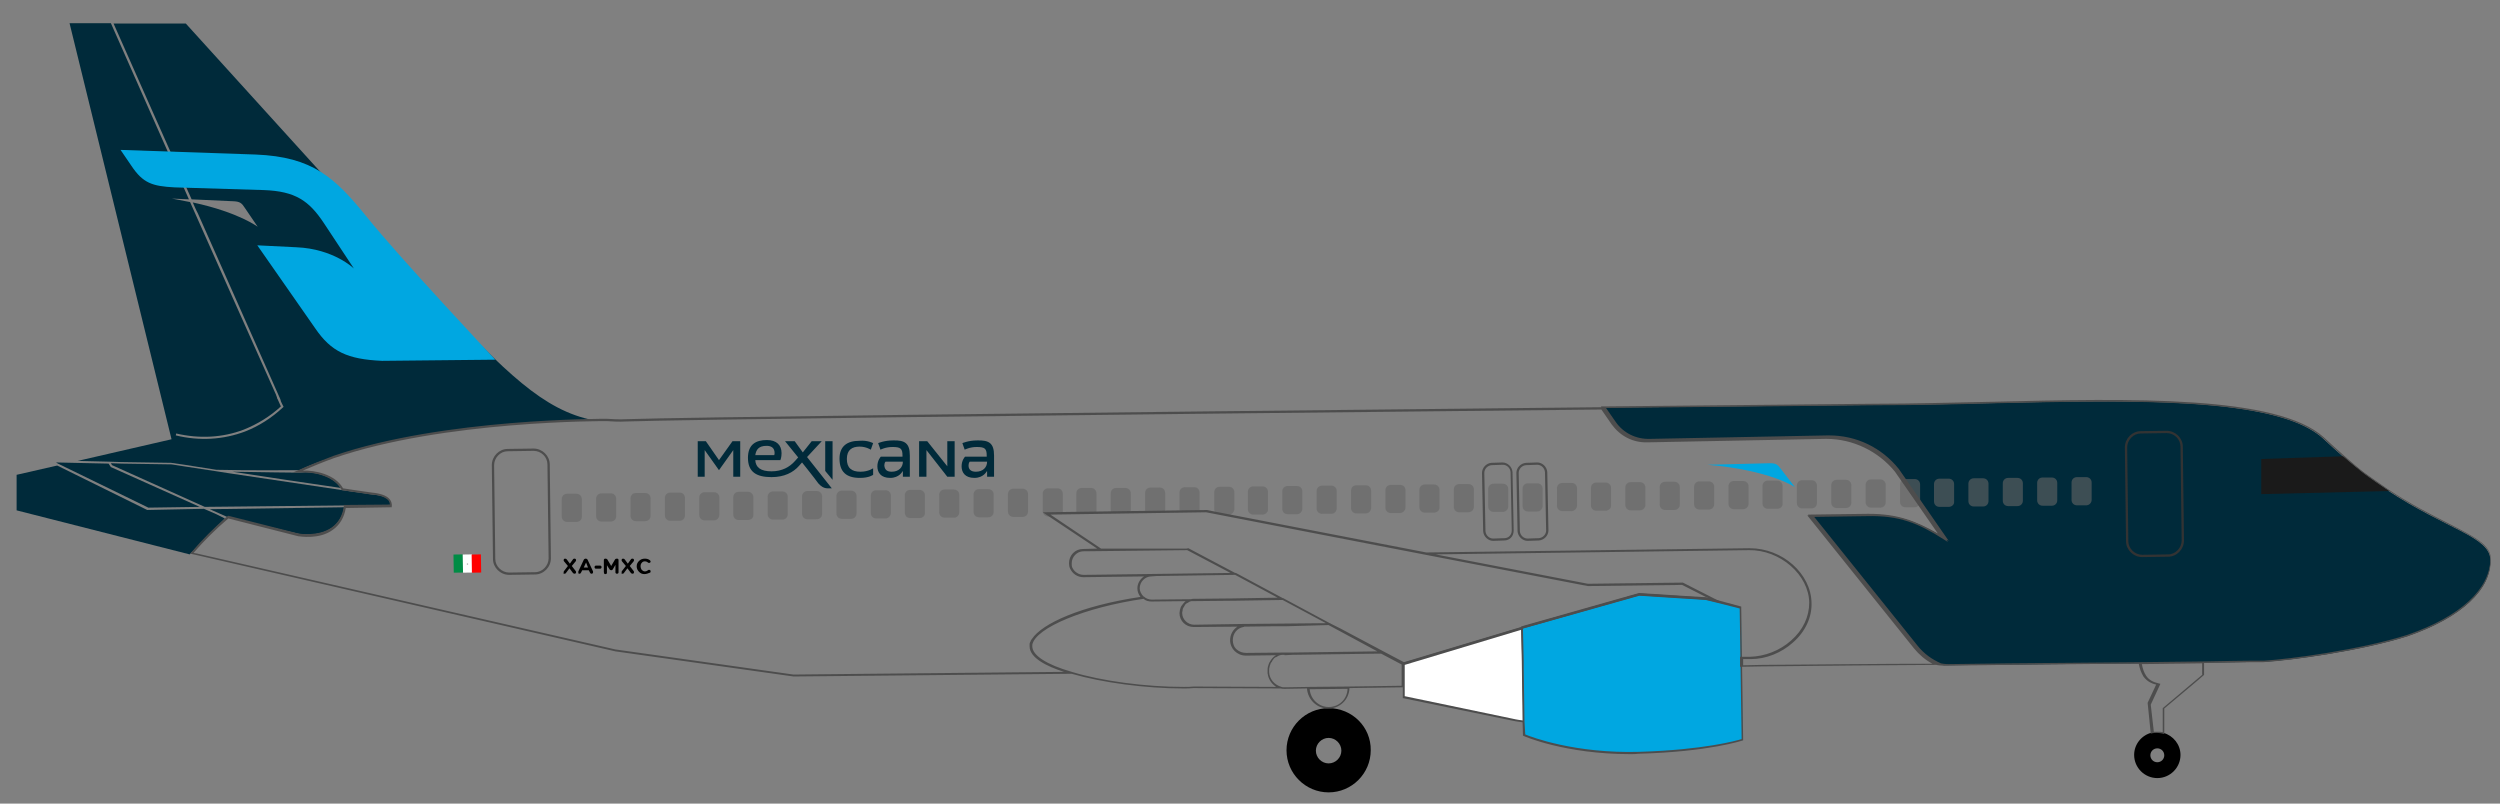 <?xml version="1.0" encoding="utf-8"?>
<!-- Generator: Adobe Illustrator 22.0.1, SVG Export Plug-In . SVG Version: 6.00 Build 0)  -->
<svg version="1.1" id="Layer_1" xmlns="http://www.w3.org/2000/svg" xmlns:xlink="http://www.w3.org/1999/xlink" x="0px" y="0px"
	 viewBox="0 0 647.1 208" style="enable-background:new 0 0 647.1 208;" xml:space="preserve">
<rect x="0" y="0" width="647.1" height="208" fill="#808080" stroke="none"/>
<style type="text/css">
	.st0{fill:#002A3A;}
	.st1{fill:#1A1A1A;}
	.st2{fill:none;}
	.st3{fill:#FFFFFF;}
	.st4{fill:#FF0000;}
	.st5{fill:#00A7E1;}
	.st6{fill:#4D4D4D;}
	.st7{opacity:0.6;enable-background:new    ;}
	.st8{fill:#666666;}
	.st9{fill:#333333;}
	.st10{fill:#008C45;}
	.st11{fill:#ADADAD;}
	.st12{enable-background:new    ;}
</style>
<path fill="#002A3A" d="M617.8,126.8c0,0-5.1-3.4-6.5-4.5c-1.4-1.1-4.7-4-4.7-4c-1.7-1.5-3.5-3.1-5.3-4.8
	c-15.2-13.9-72.2-8.6-115.8-8.7c0,0-29.4,0.3-70.6,0.7l2.8,4c2,2.9,5.4,4.6,9,4.5l46.1-0.9c7.1-0.1,13.8,3,18.2,8.6l12.2,17.5
	c-6.9-4.2-11.8-6.1-19.9-6l-14.6,0.2l27.3,34c1.7,2.1,3.9,3.7,6.4,4.7c0.2,0,0.5,0,0.9,0.1c19.7-0.2,37.1-0.4,50.8-0.5
	c6.2-0.1,11.7-0.1,16.2-0.2c9.3-0.1,15-0.2,15.8-0.2c7.2-0.4,25.3-2.9,37.2-6.7c14-4.9,21.5-12.1,21.3-19.7
	C644.5,138.9,633.2,137,617.8,126.8z"/>
<path fill="#1A1A1A" d="M617.9,126.7c-3.9-2.6-7.7-5.4-11.2-8.5l-0.1-0.1l-21.3,0.7v9.1l33.2-0.8L617.9,126.7z"/>
<path fill="#002A3A" d="M112.5,77l-1.9-2L48.1,6.1H29.4c6.7,15.2,13.5,30.4,20.2,45.5l11,0.5c1.5,0.1,2,0.5,2.7,1.6l3.4,5
	c0.1,0.1-4.7-3.7-16.8-6.3c0.4,0.9,0.8,1.9,1.3,2.8c7.1,16,14.2,32,21.3,48c0,0.1,0.1,0.2,0.1,0.2c0,0,0,0.1,0,0.1
	c0,0.1,0.1,0.2,0.1,0.3c0,0,0,0,0,0.1c0.1,0.1,0.1,0.2,0.2,0.4c0,0,0,0,0,0c0.1,0.1,0.1,0.3,0.2,0.4c0,0,0,0,0,0
	c0.1,0.1,0.1,0.3,0.2,0.4l0.1,0.2l-0.1,0.1c-3,2.8-6.3,4.9-9.9,6.3c-5.6,2.1-11.7,2.5-17.9,1l0.1-0.5c6,1.4,12,1.1,17.5-1
	c3.5-1.4,6.8-3.4,9.6-6c-0.3-0.6-0.5-1.2-0.8-1.8l0,0c-0.1-0.1-0.1-0.2-0.2-0.4c0,0,0,0,0-0.1c0-0.1-0.1-0.2-0.1-0.3
	c0-0.1-0.1-0.1-0.1-0.2c0,0,0,0,0-0.1C64,85.6,56.6,68.9,49.2,52.3c-1.5-0.3-3-0.6-4.7-0.9l4.4,0.2C42.1,36.2,35.3,21,28.7,6H18
	l26.4,107.7l-24.3,5.6l8.1,0.2l3.2,0.1l12.9,0.2c0.1,0,5,0.7,11.7,1.8c8.3,0.2,18.4,0.1,21.5,0.1c3.1-1.5,6.1-2.5,9.1-3.5
	c23.4-8.1,56-9.2,67.1-9.4C140.5,106.2,130.9,96.3,112.5,77z"/>
<g>
	<path class="st2" d="M558.4,193.7c-1,0-1.8,0.8-1.8,1.8s0.8,1.8,1.8,1.8s1.8-0.8,1.8-1.8S559.4,193.7,558.4,193.7z"/>
</g>
<g>
	<path class="st2" d="M343.9,191.3c-1.8,0-3.3,1.5-3.3,3.3s1.5,3.3,3.3,3.3s3.3-1.5,3.3-3.3C347.2,192.8,345.7,191.3,343.9,191.3z"
		/>
</g>
<path fill="#002A3A" d="M58.2,134.2l-2.2-1.1l-3.2-1.4L38.2,132l-0.1,0l-23.3-11.5l-10.5,2.4v9.2l44.8,11.4
	C52,140.4,55,137.5,58.2,134.2z"/>
<g>
	<path class="st2" d="M77.3,138.3c0,0,10.7,2.1,12-7.3l11.9-0.2c0,0,0.6-2.5-4-3.1c-1-0.1-4.2-0.6-8.5-1.2c-2-4-8-4.9-10.8-4.6
		c-0.1,0-0.4,0-0.8,0c-7.4,3.6-13.5,7.7-18.2,11.7L77.3,138.3z"/>
</g>
<g>
	<polygon fill="#FFFFFF" points="363.4,171.8 363.4,171.7 363.3,171.8 	"/>
	<polygon fill="#FF0000" points="363.5,171.9 363,171.9 363.5,171.4 	"/>
</g>
<g>
	<polygon fill="#00A7E1" points="394,162.5 394,162.5 394.7,162.3 	"/>
	
		<rect x="394" y="162.1" transform="matrix(0.962 -0.274 0.274 0.962 -29.417 114.366)" fill="#FF0000" width="0.7" height="0.5"/>
</g>
<g>
	<path fill="#FFFFFF" d="M394.2,173.1v-1.9l-0.1-4.5l-0.1-4.2l-25.6,7.7l-5,1.5l0,0h-0.1v1.6v4.5v2.6l28,5.8c0,0,1.3,0.3,3.2,0.5
		L394.2,173.1z"/>
	<path fill="#4D4D4D" d="M394.8,187l-0.3,0c-1.9-0.2-3.2-0.5-3.2-0.5l-28.2-5.8v-9.2h0.3l30.9-9.3l0.2,9.1v1.9L394.8,187z M363.6,180.2
		l27.8,5.8c0,0,1.2,0.3,2.9,0.5l-0.3-13.3v-1.9l-0.2-8.3l-30.2,9.1V180.2z"/>
</g>
<g>
	<path class="st2" d="M394.7,162.3L394.7,162.3L394.7,162.3z"/>
</g>
<g>
	<path fill="#00A7E1" d="M450.8,172.6v-2.1l-0.2-13.2l-6.1-1.6l-2.9-0.7l-17.3-1.1l-29.6,8.4l0,0l-0.7,0.2l0.1,4.2l0.1,4.5v1.9
		l0.2,13.7l0.1,3.5c0,0,11.6,5.1,29.9,4.6s26.7-3.4,26.7-3.4L450.8,172.6z"/>
	<path fill="#4D4D4D" d="M421.9,195.2c-16.7,0-27.4-4.6-27.5-4.7l-0.2-0.1l-0.1-3.7l-0.2-15.6l-0.2-8.9l0.9-0.3l29.6-8.4l17.3,1.1
		l2.9,0.7l6.3,1.7l0.5,34.6l-0.2,0.1c-0.1,0-8.6,2.9-26.8,3.4C423.6,195.2,422.7,195.2,421.9,195.2z M394.8,190.1
		c1.4,0.6,12.8,5,29.6,4.5c16.6-0.5,25.1-2.9,26.4-3.3l-0.5-33.8l-5.9-1.5l-2.9-0.7l-17.2-1.1l-30.1,8.5l0.2,8.5v1.9l0.2,13.7
		L394.8,190.1z"/>
</g>
<polygon fill="#002A3A" points="38.4,131.4 51.7,131.2 28.7,120.9 28.1,120 14.5,119.7 15,120 "/>
<path fill="#002A3A" d="M77.4,138.2c0,0,5.1,0.9,8.6-1.6c1.6-1.2,2.7-2.9,3.1-5.3l-34.8,0.5l4.5,2L77.4,138.2z"/>
<path fill="#002A3A" d="M78,122.3L78,122.3c-1.2,0.1-10.9-0.1-17.8-0.2c9.2,1.4,20.2,3.1,28,4.2C85.9,122.7,80.3,122,78,122.3z"/>
<path fill="#002A3A" d="M100.8,129.7c-0.3-0.6-1.2-1.3-3.5-1.6c-0.6-0.1-1.9-0.2-3.7-0.5c-1.3-0.2-3-0.4-4.8-0.7
	c-8.1-1.2-20-3-29.5-4.4l-3.2-0.5c-6.7-1-11.7-1.8-11.7-1.8L31.5,120l-2.8-0.1l0.3,0.5L53,131.2l48-0.5
	C101,130.5,101,130.1,100.8,129.7z"/>
<g>
	<path d="M343.9,183.3c-6,0-10.9,4.9-10.9,10.9s4.9,10.9,10.9,10.9s10.9-4.9,10.9-10.9C354.9,188.2,350,183.3,343.9,183.3z
		 M343.9,197.6c-1.8,0-3.3-1.5-3.3-3.3s1.5-3.3,3.3-3.3s3.3,1.5,3.3,3.3C347.2,196.1,345.7,197.6,343.9,197.6z"/>
</g>
<g>
	<path d="M560,189.7c-0.5-0.1-1-0.2-1.6-0.2c-0.4,0-0.9,0-1.3,0.1c-2.7,0.6-4.7,3-4.7,5.8c0,3.3,2.7,6,6,6s6-2.7,6-6
		C564.4,192.7,562.5,190.4,560,189.7z M558.4,197.3c-1,0-1.8-0.8-1.8-1.8s0.8-1.8,1.8-1.8s1.8,0.8,1.8,1.8S559.4,197.3,558.4,197.3z
		"/>
</g>
<g>
	<g opacity="0.6">
		<path fill="#666666" d="M149.2,135.1h-2.4c-0.8,0-1.4-0.6-1.4-1.4v-4.5c0-0.8,0.6-1.4,1.4-1.4h2.4c0.8,0,1.4,0.6,1.4,1.4v4.5
			C150.7,134.5,150,135.1,149.2,135.1z"/>
	</g>
	<g opacity="0.6">
		<path fill="#666666" d="M158.1,135h-2.4c-0.8,0-1.4-0.6-1.4-1.4v-4.5c0-0.8,0.6-1.4,1.4-1.4h2.4c0.8,0,1.4,0.6,1.4,1.4v4.5
			C159.5,134.4,158.9,135,158.1,135z"/>
	</g>
	<g opacity="0.6">
		<path fill="#666666" d="M167,134.9h-2.4c-0.8,0-1.4-0.6-1.4-1.4V129c0-0.8,0.6-1.4,1.4-1.4h2.4c0.8,0,1.4,0.6,1.4,1.4v4.5
			C168.4,134.3,167.8,134.9,167,134.9z"/>
	</g>
	<g opacity="0.6">
		<path fill="#666666" d="M175.9,134.8h-2.4c-0.8,0-1.4-0.6-1.4-1.4v-4.5c0-0.8,0.6-1.4,1.4-1.4h2.4c0.8,0,1.4,0.6,1.4,1.4v4.5
			C177.3,134.2,176.7,134.8,175.9,134.8z"/>
	</g>
	<g opacity="0.6">
		<path fill="#666666" d="M184.8,134.7h-2.4c-0.8,0-1.4-0.6-1.4-1.4v-4.5c0-0.8,0.6-1.4,1.4-1.4h2.4c0.8,0,1.4,0.6,1.4,1.4v4.5
			C186.2,134.1,185.5,134.7,184.8,134.7z"/>
	</g>
	<g opacity="0.6">
		<path fill="#666666" d="M193.6,134.6h-2.4c-0.8,0-1.4-0.6-1.4-1.4v-4.5c0-0.8,0.6-1.4,1.4-1.4h2.4c0.8,0,1.4,0.6,1.4,1.4v4.5
			C195.1,134,194.4,134.6,193.6,134.6z"/>
	</g>
	<g opacity="0.6">
		<path fill="#666666" d="M202.5,134.5h-2.4c-0.8,0-1.4-0.6-1.4-1.4v-4.5c0-0.8,0.6-1.4,1.4-1.4h2.4c0.8,0,1.4,0.6,1.4,1.4v4.5
			C203.9,133.9,203.3,134.5,202.5,134.5z"/>
	</g>
	<g opacity="0.6">
		<path fill="#666666" d="M211.4,134.4H209c-0.8,0-1.4-0.6-1.4-1.4v-4.5c0-0.8,0.6-1.4,1.4-1.4h2.4c0.8,0,1.4,0.6,1.4,1.4v4.5
			C212.8,133.8,212.2,134.4,211.4,134.4z"/>
	</g>
	<g opacity="0.6">
		<path fill="#666666" d="M220.3,134.3h-2.4c-0.8,0-1.4-0.6-1.4-1.4v-4.5c0-0.8,0.6-1.4,1.4-1.4h2.4c0.8,0,1.4,0.6,1.4,1.4v4.5
			C221.7,133.7,221.1,134.3,220.3,134.3z"/>
	</g>
	<g opacity="0.6">
		<path fill="#666666" d="M229.2,134.2h-2.4c-0.8,0-1.4-0.6-1.4-1.4v-4.5c0-0.8,0.6-1.4,1.4-1.4h2.4c0.8,0,1.4,0.6,1.4,1.4v4.5
			C230.6,133.6,229.9,134.2,229.2,134.2z"/>
	</g>
	<g opacity="0.6">
		<path fill="#666666" d="M238,134.1h-2.4c-0.8,0-1.4-0.6-1.4-1.4v-4.5c0-0.8,0.6-1.4,1.4-1.4h2.4c0.8,0,1.4,0.6,1.4,1.4v4.5
			C239.5,133.5,238.8,134.1,238,134.1z"/>
	</g>
	<g opacity="0.6">
		<path fill="#666666" d="M246.9,134h-2.4c-0.8,0-1.4-0.6-1.4-1.4v-4.5c0-0.8,0.6-1.4,1.4-1.4h2.4c0.8,0,1.4,0.6,1.4,1.4v4.5
			C248.3,133.4,247.7,134,246.9,134z"/>
	</g>
	<g opacity="0.6">
		<path fill="#666666" d="M255.8,133.9h-2.4c-0.8,0-1.4-0.6-1.4-1.4V128c0-0.8,0.6-1.4,1.4-1.4h2.4c0.8,0,1.4,0.6,1.4,1.4v4.5
			C257.2,133.3,256.6,133.9,255.8,133.9z"/>
	</g>
	<g opacity="0.6">
		<path fill="#666666" d="M264.7,133.8h-2.4c-0.8,0-1.4-0.6-1.4-1.4v-4.5c0-0.8,0.6-1.4,1.4-1.4h2.4c0.8,0,1.4,0.6,1.4,1.4v4.5
			C266.1,133.2,265.5,133.8,264.7,133.8z"/>
	</g>
	<g opacity="0.6">
		<path fill="#666666" d="M271.3,132.9l1.1,0.8h-1.1c-0.8,0-1.4-0.6-1.4-1.4v-4.5c0-0.8,0.6-1.4,1.4-1.4h2.4c0.8,0,1.4,0.6,1.4,1.4v4.5
			c0,0.2,0,0.4-0.1,0.6C274.9,132.9,271.8,132.9,271.3,132.9z"/>
	</g>
	<g opacity="0.6">
		<path fill="#666666" d="M282.4,132.6H280c-0.8,0-1.4,0.4-1.4-0.4v-4.5c0-0.8,0.6-1.4,1.4-1.4h2.4c0.8,0,1.4,0.6,1.4,1.4v4.5
			C283.9,133,283.2,132.6,282.4,132.6z"/>
	</g>
	<g opacity="0.6">
		<path fill="#666666" d="M291.3,132.7h-2.4c-0.8,0-1.4,0.3-1.4-0.5v-4.5c0-0.8,0.6-1.4,1.4-1.4h2.4c0.8,0,1.4,0.6,1.4,1.4v4.5
			C292.7,132.9,292.1,132.6,291.3,132.7z"/>
	</g>
	<g opacity="0.6">
		<path fill="#666666" d="M300.2,132.4h-2.4c-0.8,0-1.4,0.5-1.4-0.3v-4.5c0-0.8,0.6-1.4,1.4-1.4h2.4c0.8,0,1.4,0.6,1.4,1.4v4.5
			C301.6,132.8,301,132.3,300.2,132.4z"/>
	</g>
	<g opacity="0.6">
		<path fill="#666666" d="M309.1,132.3h-2.4c-0.8,0-1.4,0.5-1.4-0.3v-4.5c0-0.8,0.6-1.4,1.4-1.4h2.4c0.8,0,1.4,0.6,1.4,1.4v4.5
			C310.5,132.7,309.9,132.3,309.1,132.3z"/>
	</g>
	<g opacity="0.6">
		<path fill="#666666" d="M318,133.3l-2.2-0.4c-0.8,0-1.5-0.2-1.5-1v-4.5c0-0.8,0.6-1.4,1.4-1.4h2.4c0.8,0,1.4,0.6,1.4,1.4v4.5
			C319.4,132.6,318.7,133.3,318,133.3z"/>
	</g>
	<g opacity="0.6">
		<path fill="#666666" d="M326.8,133.2h-2.4c-0.8,0-1.4-0.6-1.4-1.4v-4.5c0-0.8,0.6-1.4,1.4-1.4h2.4c0.8,0,1.4,0.6,1.4,1.4v4.5
			C328.3,132.5,327.6,133.2,326.8,133.2z"/>
	</g>
	<g opacity="0.6">
		<path fill="#666666" d="M335.7,133.1h-2.4c-0.8,0-1.4-0.6-1.4-1.4v-4.5c0-0.8,0.6-1.4,1.4-1.4h2.4c0.8,0,1.4,0.6,1.4,1.4v4.5
			C337.1,132.4,336.5,133.1,335.7,133.1z"/>
	</g>
	<g opacity="0.6">
		<path fill="#666666" d="M344.6,133h-2.4c-0.8,0-1.4-0.6-1.4-1.4v-4.5c0-0.8,0.6-1.4,1.4-1.4h2.4c0.8,0,1.4,0.6,1.4,1.4v4.5
			C346,132.3,345.4,133,344.6,133z"/>
	</g>
	<g opacity="0.6">
		<path fill="#666666" d="M353.5,132.9h-2.4c-0.8,0-1.4-0.6-1.4-1.4V127c0-0.8,0.6-1.4,1.4-1.4h2.4c0.8,0,1.4,0.6,1.4,1.4v4.5
			C354.9,132.2,354.3,132.9,353.5,132.9z"/>
	</g>
	<g opacity="0.6">
		<path fill="#666666" d="M362.4,132.8H360c-0.8,0-1.4-0.6-1.4-1.4v-4.5c0-0.8,0.6-1.4,1.4-1.4h2.4c0.8,0,1.4,0.6,1.4,1.4v4.5
			C363.8,132.1,363.1,132.8,362.4,132.8z"/>
	</g>
	<g opacity="0.6">
		<path fill="#666666" d="M371.2,132.7h-2.4c-0.8,0-1.4-0.6-1.4-1.4v-4.5c0-0.8,0.6-1.4,1.4-1.4h2.4c0.8,0,1.4,0.6,1.4,1.4v4.5
			C372.7,132,372,132.7,371.2,132.7z"/>
	</g>
	<g opacity="0.6">
		<path fill="#666666" d="M380.1,132.6h-2.4c-0.8,0-1.4-0.6-1.4-1.4v-4.5c0-0.8,0.6-1.4,1.4-1.4h2.4c0.8,0,1.4,0.6,1.4,1.4v4.5
			C381.5,131.9,380.9,132.6,380.1,132.6z"/>
	</g>
	<g opacity="0.6">
		<path fill="#666666" d="M389,132.5h-2.4c-0.8,0-1.4-0.6-1.4-1.4v-4.5c0-0.8,0.6-1.4,1.4-1.4h2.4c0.8,0,1.4,0.6,1.4,1.4v4.5
			C390.4,131.8,389.8,132.5,389,132.5z"/>
	</g>
	<g opacity="0.6">
		<path fill="#666666" d="M397.9,132.4h-2.4c-0.8,0-1.4-0.6-1.4-1.4v-4.5c0-0.8,0.6-1.4,1.4-1.4h2.4c0.8,0,1.4,0.6,1.4,1.4v4.5
			C399.3,131.7,398.7,132.4,397.9,132.4z"/>
	</g>
	<g opacity="0.6">
		<path fill="#666666" d="M406.8,132.3h-2.4c-0.8,0-1.4-0.6-1.4-1.4v-4.5c0-0.8,0.6-1.4,1.4-1.4h2.4c0.8,0,1.4,0.6,1.4,1.4v4.5
			C408.2,131.6,407.5,132.3,406.8,132.3z"/>
	</g>
	<g opacity="0.6">
		<path fill="#666666" d="M415.6,132.2h-2.4c-0.8,0-1.4-0.6-1.4-1.4v-4.5c0-0.8,0.6-1.4,1.4-1.4h2.4c0.8,0,1.4,0.6,1.4,1.4v4.5
			C417.1,131.5,416.4,132.2,415.6,132.2z"/>
	</g>
	<g opacity="0.6">
		<path fill="#666666" d="M424.5,132.1h-2.4c-0.8,0-1.4-0.6-1.4-1.4v-4.5c0-0.8,0.6-1.4,1.4-1.4h2.4c0.8,0,1.4,0.6,1.4,1.4v4.5
			C425.9,131.4,425.3,132.1,424.5,132.1z"/>
	</g>
	<g opacity="0.6">
		<path fill="#666666" d="M433.4,132H431c-0.8,0-1.4-0.6-1.4-1.4v-4.5c0-0.8,0.6-1.4,1.4-1.4h2.4c0.8,0,1.4,0.6,1.4,1.4v4.5
			C434.8,131.4,434.2,132,433.4,132z"/>
	</g>
	<g opacity="0.6">
		<path fill="#666666" d="M442.3,131.9h-2.4c-0.8,0-1.4-0.6-1.4-1.4V126c0-0.8,0.6-1.4,1.4-1.4h2.4c0.8,0,1.4,0.6,1.4,1.4v4.5
			C443.7,131.3,443.1,131.9,442.3,131.9z"/>
	</g>
	<g opacity="0.6">
		<path fill="#666666" d="M451.2,131.8h-2.4c-0.8,0-1.4-0.6-1.4-1.4v-4.5c0-0.8,0.6-1.4,1.4-1.4h2.4c0.8,0,1.4,0.6,1.4,1.4v4.5
			C452.6,131.2,451.9,131.8,451.2,131.8z"/>
	</g>
	<g opacity="0.6">
		<path fill="#666666" d="M460,131.7h-2.4c-0.8,0-1.4-0.6-1.4-1.4v-4.5c0-0.8,0.6-1.4,1.4-1.4h2.4c0.8,0,1.4,0.6,1.4,1.4v4.5
			C461.5,131.1,460.8,131.7,460,131.7z"/>
	</g>
	<g opacity="0.6">
		<path fill="#666666" d="M468.9,131.6h-2.4c-0.8,0-1.4-0.6-1.4-1.4v-4.5c0-0.8,0.6-1.4,1.4-1.4h2.4c0.8,0,1.4,0.6,1.4,1.4v4.5
			C470.3,131,469.7,131.6,468.9,131.6z"/>
	</g>
	<g opacity="0.6">
		<path fill="#666666" d="M477.8,131.5h-2.4c-0.8,0-1.4-0.6-1.4-1.4v-4.5c0-0.8,0.6-1.4,1.4-1.4h2.4c0.8,0,1.4,0.6,1.4,1.4v4.5
			C479.2,130.9,478.6,131.5,477.8,131.5z"/>
	</g>
	<g opacity="0.6">
		<path fill="#666666" d="M486.7,131.4h-2.4c-0.8,0-1.4-0.6-1.4-1.4v-4.5c0-0.8,0.6-1.4,1.4-1.4h2.4c0.8,0,1.4,0.6,1.4,1.4v4.5
			C488.1,130.8,487.5,131.4,486.7,131.4z"/>
	</g>
	<g opacity="0.6">
		<path fill="#666666" d="M495.6,131.3h-2.4c-0.8,0-1.4-0.6-1.4-1.4v-4.5c0-0.8,0.6-1.4,1.4-1.4h2.4c0.8,0,1.4,0.6,1.4,1.4v4.5
			C497,130.7,496.3,131.3,495.6,131.3z"/>
	</g>
	<g opacity="0.6">
		<path fill="#666666" d="M504.4,131.2H502c-0.8,0-1.4-0.6-1.4-1.4v-4.5c0-0.8,0.6-1.4,1.4-1.4h2.4c0.8,0,1.4,0.6,1.4,1.4v4.5
			C505.9,130.6,505.2,131.2,504.4,131.2z"/>
	</g>
	<g opacity="0.6">
		<path fill="#666666" d="M513.3,131.1h-2.4c-0.8,0-1.4-0.6-1.4-1.4v-4.5c0-0.8,0.6-1.4,1.4-1.4h2.4c0.8,0,1.4,0.6,1.4,1.4v4.5
			C514.7,130.5,514.1,131.1,513.3,131.1z"/>
	</g>
	<g opacity="0.6">
		<path fill="#666666" d="M522.2,131h-2.4c-0.8,0-1.4-0.6-1.4-1.4v-4.5c0-0.8,0.6-1.4,1.4-1.4h2.4c0.8,0,1.4,0.6,1.4,1.4v4.5
			C523.6,130.4,523,131,522.2,131z"/>
	</g>
	<g opacity="0.6">
		<path fill="#666666" d="M531.1,130.9h-2.4c-0.8,0-1.4-0.6-1.4-1.4V125c0-0.8,0.6-1.4,1.4-1.4h2.4c0.8,0,1.4,0.6,1.4,1.4v4.5
			C532.5,130.3,531.9,130.9,531.1,130.9z"/>
	</g>
	<g opacity="0.6">
		<path fill="#666666" d="M540,130.8h-2.4c-0.8,0-1.4-0.6-1.4-1.4v-4.5c0-0.8,0.6-1.4,1.4-1.4h2.4c0.8,0,1.4,0.6,1.4,1.4v4.5
			C541.4,130.2,540.7,130.8,540,130.8z"/>
	</g>
	<g>
		<path fill="#4D4D4D" d="M131.8,148.8c-2.3,0-4.2-1.9-4.2-4.1l-0.3-24.3c0-2.3,1.9-4.2,4.1-4.2l6.7-0.1c2.3,0,4.2,1.9,4.2,4.1
			l0.3,24.3c0,2.3-1.9,4.2-4.1,4.2L131.8,148.8z M138.1,116.7l-6.7,0.1c-1.9,0-3.5,1.7-3.5,3.6l0.3,24.3c0,1.9,1.7,3.5,3.6,3.5
			l6.7-0.1c1.9,0,3.5-1.7,3.5-3.6l-0.3-24.3C141.7,118.3,140.1,116.7,138.1,116.7z"/>
	</g>
	<g>
		<path fill="#333333" d="M554.5,144.2c-2.3,0-4.2-1.9-4.2-4.1l-0.3-24.3c0-2.3,1.9-4.2,4.1-4.2l6.7-0.1c2.3,0,4.2,1.9,4.2,4.1
			l0.3,24.3c0,2.3-1.9,4.2-4.1,4.2L554.5,144.2z M560.8,112.1l-6.7,0.1c-1.9,0-3.5,1.7-3.5,3.6l0.3,24.3c0,1.9,1.7,3.5,3.6,3.5
			l6.7-0.1c1.9,0,3.5-1.7,3.5-3.6l-0.3-24.3C564.4,113.7,562.8,112.1,560.8,112.1z"/>
	</g>
	<g>
		<path fill="#4D4D4D" d="M386.5,140c-1.3,0-2.5-1.1-2.6-2.5l-0.3-15.1c0-1.3,1.1-2.5,2.4-2.6l2.9-0.1c1.3,0,2.5,1.1,2.6,2.5l0.3,15.1
			c0,1.5-1,2.6-2.5,2.6L386.5,140z M389,120.3l-2.9,0.1c-1.1,0.1-1.9,1-1.9,2l0.3,15.1c0.1,1.1,1,1.9,2,1.9l2.9-0.1
			c1.1,0,1.9-0.9,1.9-2l-0.3-15.1C390.9,121.1,390,120.3,389,120.3z"/>
	</g>
	<g>
		<path fill="#4D4D4D" d="M395.4,140c-1.3,0-2.5-1.1-2.6-2.5l-0.3-15.1c0-1.3,1.1-2.5,2.5-2.6l2.9-0.1c1.3,0,2.5,1.1,2.6,2.5l0.3,15.1
			c0,1.3-1.1,2.5-2.5,2.6l0,0L395.4,140z M397.9,120.3l-2.9,0.1c-1.1,0.1-1.9,1-1.9,2l0.3,15.1c0.1,1.1,1,1.9,2,1.9l2.9-0.1
			c1.1-0.1,1.9-1,1.9-2l-0.3-15.1C399.8,121.1,398.9,120.3,397.9,120.3z"/>
	</g>
	<g>
		
			<rect x="117.4" y="143.5" transform="matrix(1 -1.521793e-02 1.521793e-02 1 -2.206 1.857)" class="st2" width="7.1" height="4.7"/>
	</g>
	<g>
		
			<rect x="117.4" y="143.5" transform="matrix(1 -1.523199e-02 1.523199e-02 1 -2.208 1.823)" fill="#008C45" width="2.4" height="4.7"/>
	</g>
	<g>
		
			<rect x="119.8" y="143.5" transform="matrix(1 -1.523199e-02 1.523199e-02 1 -2.208 1.86)" fill="#FFFFFF" width="2.4" height="4.7"/>
	</g>
	<g>
		
			<rect x="122.1" y="143.5" transform="matrix(1 -1.518981e-02 1.518981e-02 1 -2.201 1.89)" fill="#FF0000" width="2.4" height="4.7"/>
	</g>
	<g>
		<path fill="#ADADAD;" d="M121.2,146c0,0.1-0.1,0.2-0.2,0.2s-0.2-0.1-0.2-0.2c0-0.1,0.1-0.2,0.2-0.2
			C121.1,145.9,121.2,145.9,121.2,146z"/>
	</g>
</g>
<g>
	<g>
		<polygon fill="#002A3A" points="180.6,123.4 180.6,114.2 182.7,114.2 186.1,119.1 189.6,114.2 191.6,114.2 191.6,123.4 189.8,123.4 
			189.8,116.5 186.1,121.7 182.4,116.5 182.4,123.4 		"/>
	</g>
	<g>
		<polygon fill="#002A3A" points="213.6,114.2 215.5,114.2 215.5,124.2 213.6,121.9 		"/>
	</g>
	<g>
		<path fill="#002A3A" d="M203.2,114.2h2.5l2.1,2.9l2.3-2.9h2.6l-3.8,4.1l6.4,8.1h-1.1c-1,0-1.8-0.6-2.4-1.3c-1-1.4-4.2-5.4-4.2-5.4
			l-0.8,0.9c-1.5,1.7-3.8,2.9-7.1,2.9c-4,0-6.1-1.4-6.1-5c0-3.5,2.1-4.6,4.9-4.6c2.5,0,3.8,1.3,3.8,3.4c0,1.1-0.3,1.8-0.3,1.8h-6.5
			c0.1,1.9,1.4,2.9,4.2,2.9c2.7,0,4.7-1.1,6.1-2.7l0.8-0.9L203.2,114.2z M198.4,115.4c-2.1,0-2.7,1.1-2.9,2.4h4.9
			c0,0,0.1-0.2,0.1-0.5C200.5,115.8,199.5,115.4,198.4,115.4"/>
	</g>
	<g>
		<path fill="#002A3A" d="M226,114.7l-0.6,1.7c0,0-1.2-0.8-2.9-0.8c-1.9,0-3.3,0.8-3.3,3.2c0,2.3,1.2,3.3,3.5,3.3
			c2.1,0,3.3-0.9,3.3-0.9v1.7c0,0-1,0.8-3.4,0.8c-3.6,0-5.3-1.6-5.3-5c0-3.3,2.1-4.6,5.1-4.6C224.6,113.9,226,114.7,226,114.7"/>
	</g>
	<g>
		<path fill="#002A3A" d="M235.5,117.9v5.5h-1.8V122h-0.1c0,0-0.8,1.7-3.2,1.7s-3.3-1.4-3.3-3s0.9-2.5,0.9-2.5h5.6v-0.3
			c0-1.8-0.5-2.2-2.6-2.2c-1.8,0-3.1,0.7-3.1,0.7l-0.6-1.7c0,0,1.6-0.7,3.8-0.7C234.2,113.9,235.5,114.7,235.5,117.9 M230.8,122.1
			c1.8,0,2.9-1.1,2.9-2.6h-4.5c0,0-0.3,0.3-0.3,1C229,121.4,229.4,122.1,230.8,122.1"/>
	</g>
	<g>
		<polygon fill="#002A3A" points="237.9,123.4 237.9,114.2 240,114.2 245.2,120.7 245.2,114.2 247.1,114.2 247.1,123.4 245.2,123.4 
			239.8,116.5 239.8,123.4 		"/>
	</g>
	<g>
		<path fill="#002A3A" d="M257.3,117.9v5.5h-1.8V122h-0.1c0,0-0.8,1.7-3.2,1.7s-3.3-1.4-3.3-3s0.9-2.5,0.9-2.5h5.6v-0.3
			c0-1.8-0.5-2.2-2.6-2.2c-1.8,0-3.1,0.7-3.1,0.7l-0.6-1.7c0,0,1.6-0.7,3.8-0.7C256,113.9,257.3,114.7,257.3,117.9 M252.6,122.1
			c1.8,0,2.9-1.1,2.9-2.6H251c0,0-0.3,0.3-0.3,1C250.7,121.4,251.2,122.1,252.6,122.1"/>
	</g>
</g>
<g>
	<g>
		<path fill="#00A7E1" d="M128.2,93.1l-29.3,0.3C89.9,93,85.7,91,81.6,85l-15-21.5L76.7,64c9.7,0.4,14.9,5.5,14.9,5.5l-7.8-11.8
			c-3.8-5.7-7.3-8.2-15.5-8.5l-23.1-0.7c-5.8-0.3-8.2-1.1-11.2-5.6l-2.8-4.1l35,1.2c14.8,0.6,20.5,6,28.7,16.1
			C103.4,66.7,128.2,93.1,128.2,93.1z"/>
	</g>
	<g>
		<path fill="#00A7E1" d="M442,120.3l16.1-0.4c1.5,0,2,0.3,2.8,1.4l3.7,4.8C464.7,126.1,458.2,121.7,442,120.3"/>
	</g>
</g>
<path fill="#4D4D4D" d="M633.6,135.4c-4.3-2.2-9.7-4.9-15.7-8.9c-0.1-0.1-5.1-3.5-6.4-4.5c-1.4-1.1-4.7-4-4.7-4
	c-1.7-1.5-3.5-3.1-5.3-4.8c-12-10.9-49.7-10.1-86.1-9.2c-10,0.2-20.4,0.5-29.9,0.5c0,0-29.4,0.3-70.6,0.7l-0.5,0l0.1,0.2
	c-154.7,1.6-237.3,2.6-252.4,3.1c-1.7,0.1-3.5,0-5-0.1c-0.4,0-42.4-0.2-70.8,9.6c-2.9,1.1-6,2.3-9.3,3.8l-1.2,0.5l2.1,0
	c3-0.2,8.6,0.8,10.5,4.5l0.1,0.1l0.1,0c1.8,0.3,3.5,0.5,4.8,0.7c1.8,0.3,3.1,0.5,3.7,0.5c1.7,0.2,2.9,0.8,3.5,1.5
	c0.3,0.4,0.3,0.8,0.3,1l-11.9,0.1l0,0.3c-0.3,2.4-1.4,4.3-3.1,5.5c-3.5,2.5-8.6,1.6-8.6,1.6l-18.2-4.6l-0.1,0l-0.1,0.1
	c-3.5,3-6.6,6.1-9.4,9.4l-0.3,0.3l1.8,0.4l108.3,24.9l46.1,6.5c0,0,29.4-0.3,71.8-0.7l0.2,0c7.9,2.3,19.2,3.8,28.9,3.8
	c0.9,0,1.8,0,2.6-0.1l22.6,0.1c0.3,0.1,0.7,0.1,1.1,0.1c0,0,0,0,0,0l5.7-0.1c0.2,2.9,2.6,5.2,5.5,5.2c3,0,5.4-2.3,5.5-5.3l14.1-0.2
	V172l0.1-0.1l30.5-9.2l30.3-8.6l17.2,1.1l5.1,1.2l-11-5.6l-0.1,0l-24.5,0.3l-39.4-7.6l81.1-1.1c8.1-0.1,15.5,6.4,15.6,13.6
	c0,3.6-1.6,7.1-4.7,9.8c-2.9,2.6-6.8,4.1-10.6,4.2h-2.6v2.6l5.4-0.1c16-0.2,31.2-0.3,45.4-0.4c0.2,0.1,1.5,0.2,1.8,0.2
	c4.1,0,16.1-0.2,16.1-0.2c13.2-0.1,24.7-0.3,34.5-0.3c0.2,1.2,0.6,2.3,1.2,3.3c0.8,1.1,1.9,1.8,3.3,2.1l-2.2,4.7l0,0.1l0.8,7.9
	l0.4-0.1c0.4-0.1,0.7-0.1,1.2-0.1c0.5,0,1.1,0.1,1.5,0.2l0.4,0.1v-6.6l8.8-7.4l1.5-1.3v-3.1c5.6-0.1,9.9-0.1,12.5-0.2
	c1.6,0,2.5,0,2.9,0c6.6-0.4,25-2.8,37.3-6.7c13.9-4.8,21.7-12.1,21.5-20C644.8,141.1,640.6,139,633.6,135.4z M309,177.7
	c-0.8,0.1-1.7,0.1-2.6,0.1c-9.8,0-21.2-1.5-29-3.9c-6.6-1.9-10.2-4.3-10.2-6.6c0-0.1,0-0.2,0-0.4c0.8-4.4,13.7-9.7,28.8-11.9
	c0.5,0.5,1.3,0.7,2.1,0.7l8.8-0.1c0,0,0,0,0,0c0,0,0,0,0,0c-0.2,0.1-0.3,0.2-0.4,0.4c0,0-0.1,0.1-0.1,0.1c-0.1,0.1-0.3,0.3-0.4,0.5
	c0,0,0,0.1-0.1,0.1c-0.1,0.2-0.2,0.3-0.3,0.5c0,0,0,0.1,0,0.1c-0.1,0.2-0.1,0.4-0.2,0.6c0,0,0,0.1,0,0.1c0,0.2-0.1,0.4-0.1,0.7
	c0,2,1.6,3.6,3.7,3.6l11.3-0.1c-1.1,0.7-1.9,2-1.9,3.5c0,2.2,1.8,4,4.1,4l7.8-0.1c0,0,0,0,0,0c-0.3,0.2-0.5,0.3-0.7,0.5c0,0,0,0,0,0
	c-0.2,0.2-0.4,0.4-0.6,0.7c0,0,0,0,0,0c-0.2,0.3-0.3,0.5-0.5,0.8c0,0,0,0,0,0c-0.1,0.3-0.2,0.6-0.3,0.9c-0.1,0.3-0.1,0.7-0.1,1
	l0,0.5c0,0.2,0,0.5,0.1,0.7c0,0,0,0.1,0,0.1c0.3,1.3,1.1,2.3,2.1,3L309,177.7z M299.3,149.1l20.4-0.3l11,5.9l-11.8,0.2l-10,0.1
	c-0.2,0-0.4,0-0.6,0.1l-10.2,0.1c-0.7,0-1.5-0.3-1.9-0.7l-0.1-0.1l-0.1,0c-0.6-0.6-1-1.4-1-2.1c0-1.7,1.4-3.1,3-3.1L299.3,149.1z
	 M280.5,148.8c-1.3,0-2.4-0.8-2.9-1.8c-0.2-0.4-0.2-0.7-0.2-1.2c0-1.7,1.4-3.1,3-3.1l26.9-0.3l11.2,5.9L280.5,148.8z M332.9,161.4
	l-10.5,0.1c-0.1,0-0.2,0-0.2,0c-0.1,0-0.2,0-0.2,0l-12.9,0.2c-1.7,0-3.1-1.4-3.1-3c0-0.2,0-0.4,0.1-0.6c0-0.1,0-0.1,0-0.2
	c0-0.1,0.1-0.3,0.1-0.4c0-0.1,0.1-0.1,0.1-0.2c0.1-0.1,0.1-0.2,0.2-0.3c0-0.1,0.1-0.1,0.1-0.2c0.1-0.1,0.1-0.2,0.2-0.3
	c0-0.1,0.1-0.1,0.2-0.2c0.1-0.1,0.2-0.2,0.3-0.2c0.1,0,0.1-0.1,0.2-0.1c0.1-0.1,0.2-0.1,0.3-0.2c0.1,0,0.1-0.1,0.2-0.1
	c0.1,0,0.2-0.1,0.4-0.1c0.1,0,0.1,0,0.2,0c0,0,0.1,0,0.1,0l10.1-0.1l0.4,0l12.8-0.2l11.2,6L332.9,161.4z M343.5,161.8l0.4,0l5.2,2.8
	l7.4,4l-22.1,0.3h-1.8c0,0-0.1,0-0.1,0l-9.9,0.1c-1,0-1.8-0.3-2.5-0.9c-0.7-0.6-1-1.5-1-2.4c0-1.7,1.1-3.1,2.7-3.4
	c0.1,0,0.2,0,0.2-0.1l7.8-0.1l3.2,0L343.5,161.8z M343.9,183c-2.5,0-4.7-2-4.9-4.6l9.8-0.1C348.7,181,346.6,183,343.9,183z
	 M362.9,177.5l-13.8,0.2l-10.4,0.1l-6,0.1c-0.4,0-0.8,0-1-0.1l0,0c-1.8-0.5-3.1-2-3.2-3.8v-0.5c0-0.3,0-0.6,0.1-0.8
	c0-0.2,0.1-0.4,0.2-0.7c0-0.1,0.1-0.2,0.1-0.3c0.1-0.1,0.1-0.2,0.2-0.3c0.1-0.1,0.2-0.2,0.2-0.3c0-0.1,0.1-0.1,0.1-0.2
	c0.1-0.1,0.2-0.2,0.3-0.4c0,0,0.1-0.1,0.1-0.1c0.1-0.1,0.3-0.2,0.4-0.3c0,0,0,0,0.1,0c0.2-0.1,0.4-0.2,0.5-0.3c0,0,0,0,0,0
	c0.4-0.2,0.8-0.3,1.3-0.3c0,0,0,0,0,0l0.4,0l0,0.1l1.9-0.1v0l21.7-0.3l1.4,0l5.3,2.8V177.5z M411,151.7l24.4-0.3l6.9,3.5l-0.7-0.2
	l-17.3-1.1l-29.6,8.4l-31.3,9.4l0,0l-5.5-2.9l0,0l-10.9-5.8l-1.8-0.9l0,0l-0.8-0.4l-0.1-0.1l-0.1,0h0l-12.1-6.5l-0.1,0l0,0
	l-12.1-6.5l-0.2,0l-12.1-6.4l-0.5,0.1L285,142l-13.1-8.8l40.3-0.6l56.8,11L411,151.7z M456.1,172.1l-4.9,0.1v-1.6h2
	c3.9,0,7.9-1.6,10.9-4.3c3.2-2.8,4.9-6.5,4.8-10.2c-0.1-7.6-7.5-14.2-16-14.2c-0.1,0-0.1,0-0.2,0l-83.5,1.1l-56.9-11l-42.3,0.6l0,0
	l-0.1,0l14.1,9.4l-3.7,0.1c-2,0-3.6,1.6-3.6,3.7c0,0.5,0.1,1,0.3,1.4c0.6,1.3,1.9,2.2,3.4,2.2l15.7-0.2c-1,0.7-1.7,1.8-1.7,3.1
	c0,0.8,0.3,1.6,0.8,2.2c-15.4,2.3-25.5,6.9-28.1,10.9c0,0,0,0,0,0c-0.1,0.1-0.2,0.3-0.3,0.4c0,0,0,0,0,0.1c-0.1,0.1-0.1,0.3-0.2,0.4
	c0,0,0,0,0,0c-0.1,0.2-0.1,0.3-0.1,0.5c0,0,0,0,0,0c0,0.1,0,0.1,0,0.2c0,0.1,0,0.2,0,0.3c0,3,4.5,5.2,8.9,6.6
	c-41.5,0.4-70.1,0.7-70,0.7l-46.1-6.5L51.1,143.3l-1-0.2c2.7-3.1,5.7-6.1,9-8.9l18.1,4.6c0.2,0,5.4,1,9-1.7c1.8-1.3,2.9-3.2,3.3-5.6
	l11.9-0.2l0-0.2c0,0,0.2-0.8-0.4-1.7c-0.6-0.9-1.9-1.5-3.9-1.8c-0.6-0.1-1.9-0.2-3.6-0.5c-1.3-0.2-2.9-0.4-4.7-0.7
	c-2-3.6-7.2-4.7-10.4-4.6c2.8-1.2,5.5-2.3,8-3.2c28.3-9.8,70.2-9.6,70.6-9.6c1.5,0.1,3.3,0.2,5,0.1c15.1-0.5,97.7-1.5,252.5-3.1
	l2.7,3.9c2.2,3,5.5,4.7,9.2,4.6l46.1-0.9c0.1,0,0.2,0,0.3,0c6.8,0,13.4,3.2,17.7,8.5l11.1,16c-5.8-3.3-10.5-5.1-17.8-5.1
	c-0.2,0-0.4,0-0.6,0l-15.2,0.2l0.1,0.2l-0.3,0l27.6,34.4c1.3,1.6,2.9,3,4.8,4C486.5,171.8,471.7,172,456.1,172.1z M570.1,174.6
	l-10.3,8.7v6.2c-0.4-0.1-0.9-0.1-1.3-0.1c-0.4,0-0.7,0-1,0l-0.8-7l2.5-5.4l-0.4-0.1c-1.4-0.3-2.6-0.9-3.3-2c-0.6-0.9-0.9-1.9-1.1-3
	c2.7,0,5.3-0.1,7.8-0.1c2.8,0,5.5-0.1,7.8-0.1V174.6z M623.2,164.3c-12.2,3.9-30.5,6.3-37.1,6.7c-0.3,0-1.3,0-2.8,0
	c-2.6,0-6.9,0.1-12.5,0.2l-16.9,0.2c-9.8,0.1-21.2,0.2-34.4,0.3l-15.2,0.2c0,0-1,0-1.9-0.2c-2.3-1-4.4-2.5-6-4.5l-26.8-33.4
	l13.7-0.2c8.3-0.2,13.2,1.8,19.8,6l1.1,0.7l-0.4-0.6l0.6,0.3l-12.9-18.6c-4.4-5.5-10.9-8.7-18.1-8.7c-0.1,0-0.2,0-0.3,0l-46.1,0.9
	c-3.5,0.1-6.8-1.5-8.8-4.4l-2.5-3.6c40.9-0.4,70.1-0.7,70.1-0.7c9.5,0,19.9-0.2,29.9-0.5c36.3-0.8,73.9-1.7,85.7,9.1
	c1.8,1.7,3.6,3.3,5.3,4.8c0,0,3.4,2.9,4.8,4c1.4,1.1,6.4,4.5,6.5,4.5l0,0c6,4,11.4,6.7,15.7,8.9c6.8,3.4,10.9,5.5,10.9,9
	C644.5,152.5,636.8,159.6,623.2,164.3z"/>
<g class="st12">
	<g>
		<path d="M145.9,148.1c0-0.1,0-0.2,0.1-0.3l1-1.3l-1-1.2c-0.1-0.1-0.1-0.2-0.1-0.3c0-0.1,0-0.2,0.1-0.3c0.1-0.1,0.2-0.1,0.3-0.1
			c0.2,0,0.3,0.1,0.4,0.2l0.8,1.1l0.8-1.1c0.1-0.2,0.3-0.2,0.4-0.2c0.1,0,0.2,0,0.3,0.1c0.1,0.1,0.1,0.2,0.1,0.3
			c0,0.1,0,0.2-0.1,0.3l-1,1.2l1,1.3c0.1,0.1,0.1,0.2,0.1,0.3c0,0.1,0,0.2-0.1,0.3c-0.1,0.1-0.2,0.1-0.3,0.1c-0.2,0-0.3-0.1-0.4-0.2
			l-0.9-1.2l-0.9,1.2c-0.1,0.2-0.3,0.2-0.4,0.2c-0.1,0-0.2,0-0.3-0.1C145.9,148.4,145.9,148.3,145.9,148.1z"/>
	</g>
	<g>
		<path d="M149.7,148.1c0,0,0-0.1,0-0.2l1.4-3c0.1-0.2,0.3-0.3,0.5-0.3h0c0.2,0,0.4,0.1,0.5,0.3l1.4,3c0,0.1,0,0.1,0,0.2
			c0,0.1,0,0.2-0.1,0.3c-0.1,0.1-0.2,0.1-0.3,0.1c-0.2,0-0.3-0.1-0.4-0.3l-0.3-0.6h-1.7l-0.3,0.6c-0.1,0.2-0.2,0.3-0.4,0.3
			c-0.1,0-0.2,0-0.3-0.1C149.7,148.3,149.7,148.2,149.7,148.1z M151.1,146.9h1.1l-0.5-1.3L151.1,146.9z"/>
	</g>
	<g>
		<path d="M154.3,147.2c-0.1,0-0.2,0-0.3-0.1c-0.1-0.1-0.1-0.2-0.1-0.3c0-0.1,0-0.2,0.1-0.3c0.1-0.1,0.2-0.1,0.3-0.1h1
			c0.1,0,0.2,0,0.3,0.1c0.1,0.1,0.1,0.2,0.1,0.3c0,0.1,0,0.2-0.1,0.3c-0.1,0.1-0.2,0.1-0.3,0.1H154.3z"/>
	</g>
	<g>
		<path d="M156.3,148.1V145c0-0.1,0-0.2,0.1-0.3s0.2-0.1,0.3-0.1h0.1c0.2,0,0.3,0.1,0.4,0.2l1,1.7l1-1.7c0.1-0.1,0.2-0.2,0.4-0.2
			h0.1c0.1,0,0.2,0,0.3,0.1s0.1,0.2,0.1,0.3v3.1c0,0.1,0,0.2-0.1,0.3s-0.2,0.1-0.3,0.1c-0.1,0-0.2,0-0.3-0.1s-0.1-0.2-0.1-0.3v-1.9
			l-0.7,1.2c-0.1,0.1-0.2,0.2-0.4,0.2s-0.3-0.1-0.4-0.2l-0.7-1.1v1.9c0,0.1,0,0.2-0.1,0.3c-0.1,0.1-0.2,0.1-0.3,0.1
			c-0.1,0-0.2,0-0.3-0.1C156.4,148.3,156.3,148.2,156.3,148.1z"/>
	</g>
	<g>
		<path d="M160.9,148.1c0-0.1,0-0.2,0.1-0.3l1-1.3l-1-1.2c-0.1-0.1-0.1-0.2-0.1-0.3c0-0.1,0-0.2,0.1-0.3c0.1-0.1,0.2-0.1,0.3-0.1
			c0.2,0,0.3,0.1,0.4,0.2l0.8,1.1l0.8-1.1c0.1-0.2,0.3-0.2,0.4-0.2c0.1,0,0.2,0,0.3,0.1c0.1,0.1,0.1,0.2,0.1,0.3
			c0,0.1,0,0.2-0.1,0.3l-1,1.2l1,1.3c0.1,0.1,0.1,0.2,0.1,0.3c0,0.1,0,0.2-0.1,0.3c-0.1,0.1-0.2,0.1-0.3,0.1c-0.2,0-0.3-0.1-0.4-0.2
			l-0.9-1.2l-0.9,1.2c-0.1,0.2-0.3,0.2-0.4,0.2c-0.1,0-0.2,0-0.3-0.1C161,148.4,160.9,148.3,160.9,148.1z"/>
	</g>
	<g>
		<path d="M166.8,148.6c-0.6,0-1-0.2-1.4-0.6c-0.4-0.4-0.6-0.9-0.6-1.4v0c0-0.6,0.2-1,0.6-1.4c0.4-0.4,0.9-0.6,1.5-0.6
			c0.5,0,0.9,0.1,1.3,0.4c0.1,0.1,0.2,0.2,0.2,0.3c0,0.1,0,0.2-0.1,0.3s-0.2,0.1-0.3,0.1c-0.1,0-0.2,0-0.3-0.1
			c-0.2-0.2-0.5-0.3-0.8-0.3c-0.3,0-0.6,0.1-0.8,0.4c-0.2,0.2-0.3,0.5-0.3,0.9v0c0,0.3,0.1,0.6,0.3,0.9c0.2,0.2,0.5,0.4,0.8,0.4
			c0.3,0,0.6-0.1,0.8-0.3c0.1-0.1,0.2-0.1,0.3-0.1c0.1,0,0.2,0,0.3,0.1c0.1,0.1,0.1,0.2,0.1,0.3c0,0.1,0,0.2-0.1,0.3
			C167.8,148.4,167.3,148.6,166.8,148.6z"/>
	</g>
</g>
</svg>
